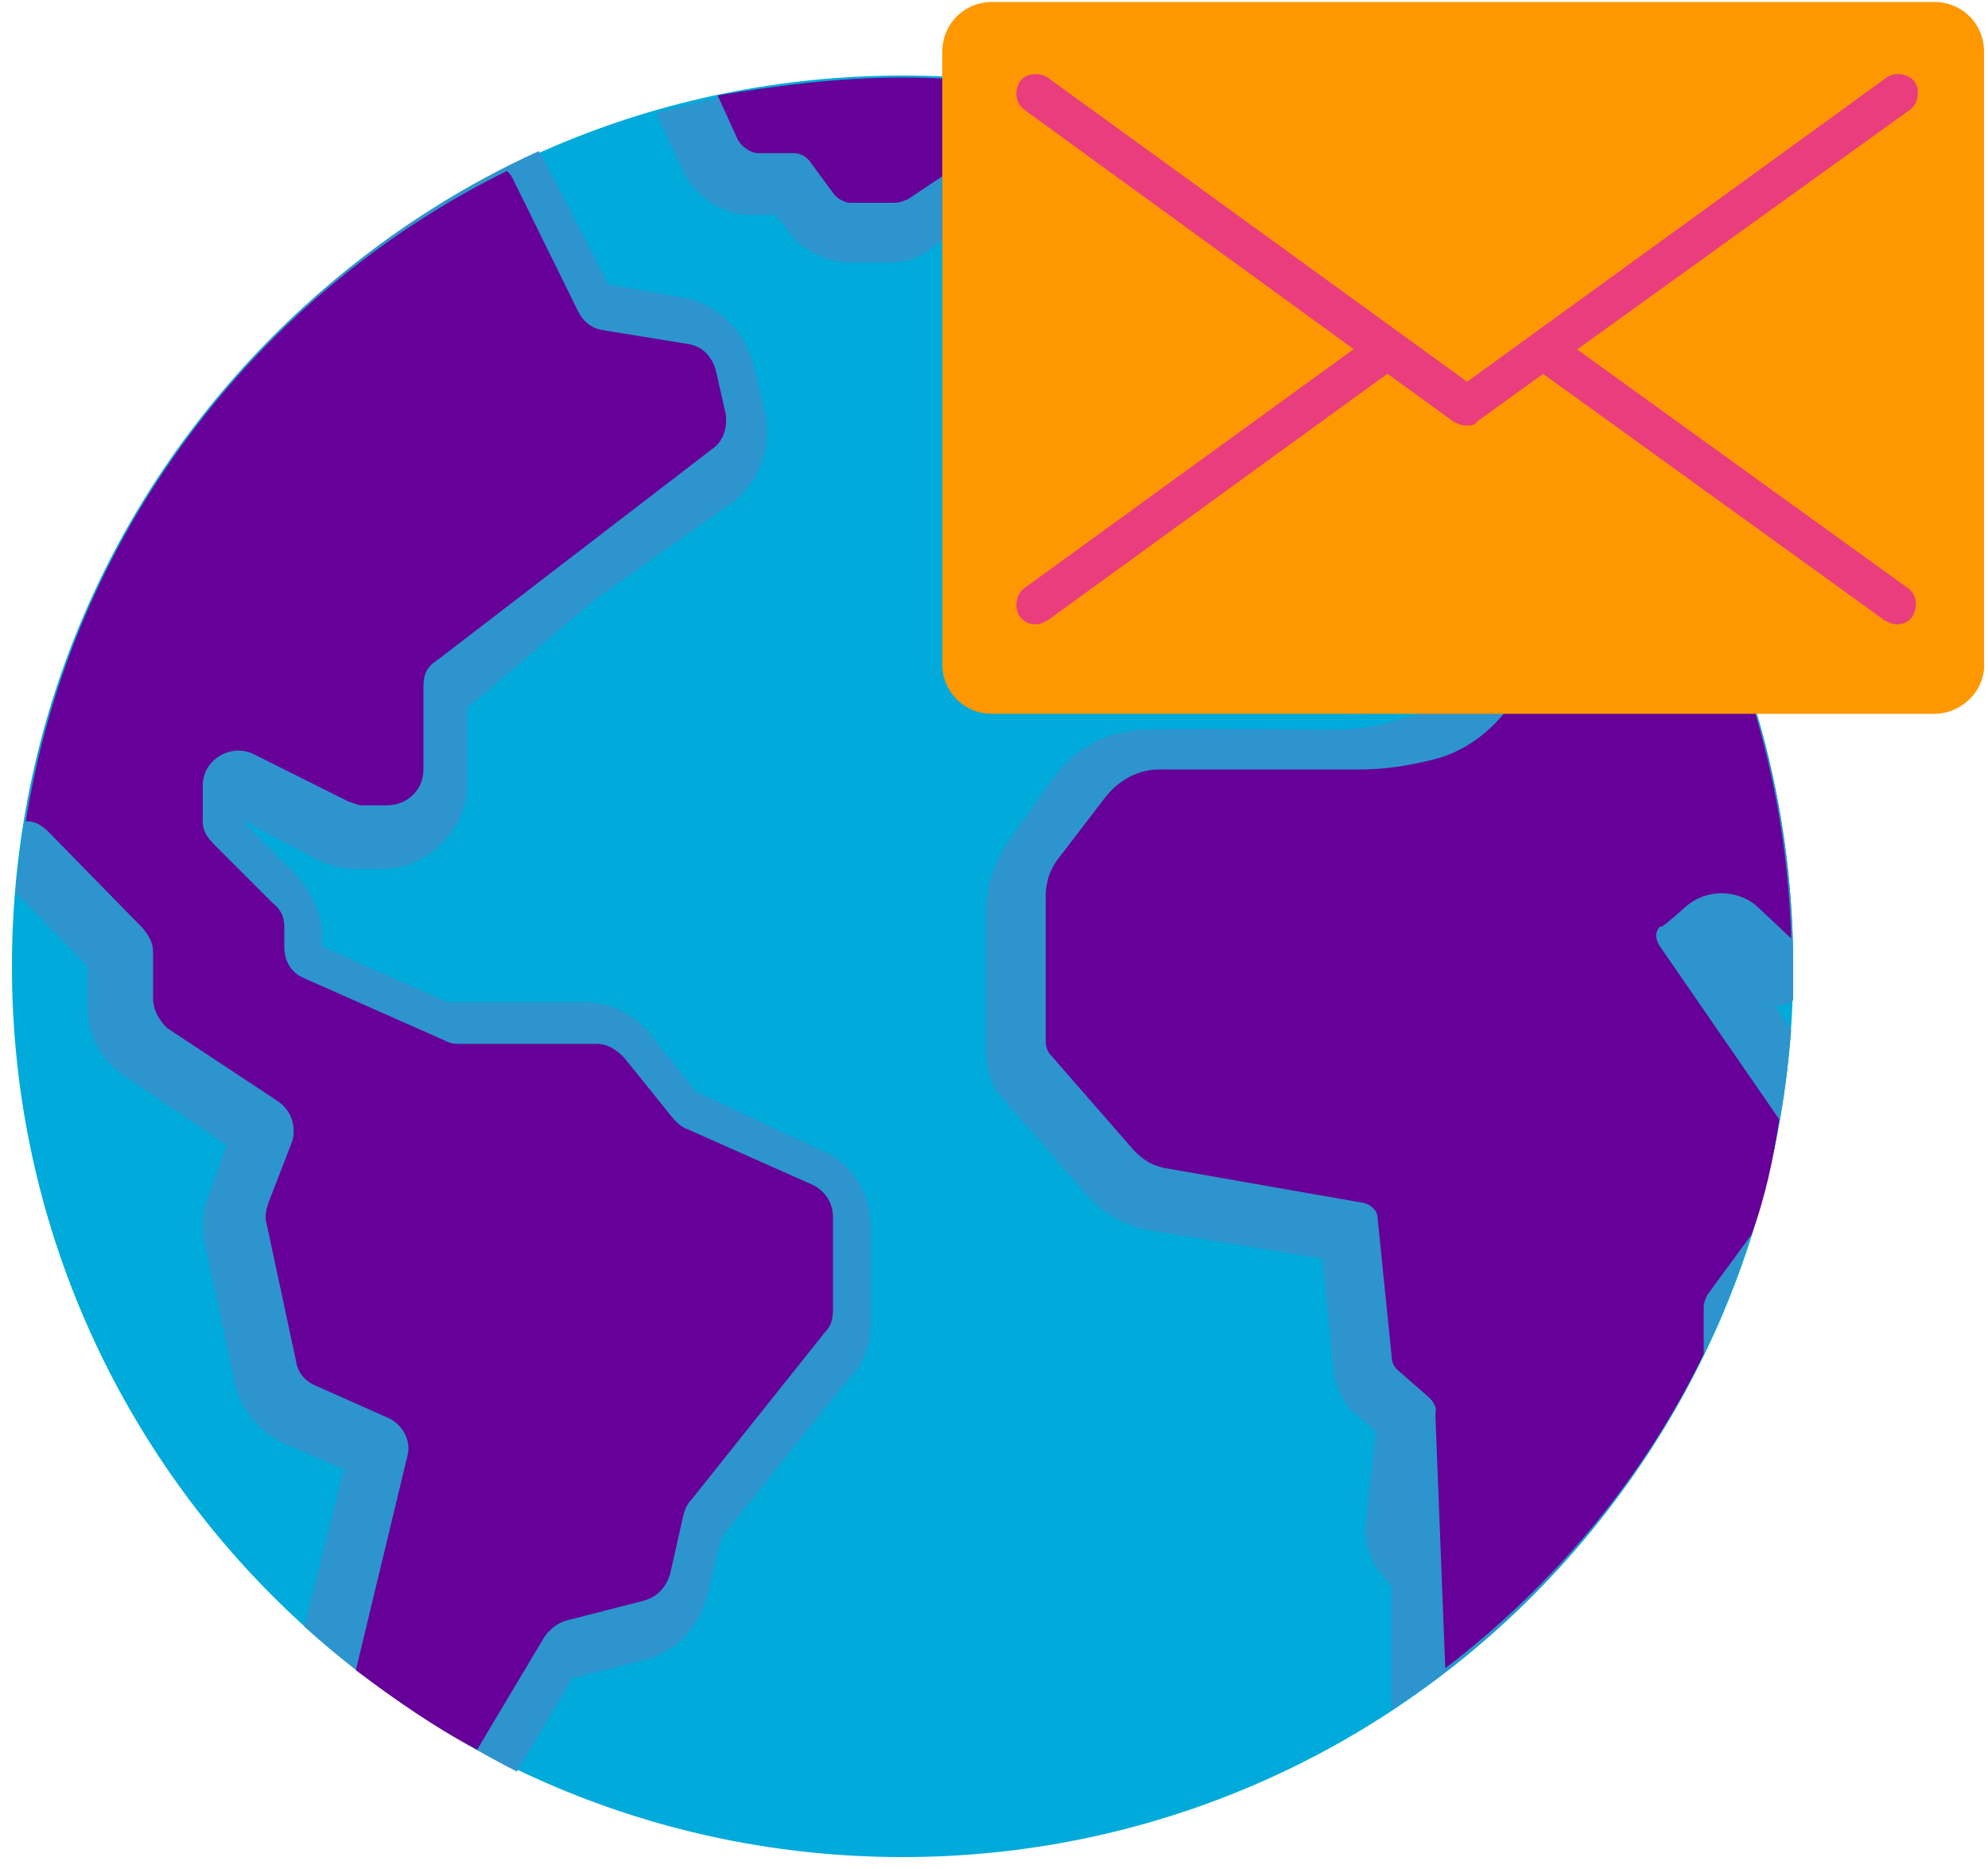<svg width="100" height="94" viewBox="0 0 100 94" fill="none" xmlns="http://www.w3.org/2000/svg">
<path d="M45.4 93.4C70.142 93.4 90.2 73.342 90.2 48.6C90.2 23.858 70.142 3.8 45.4 3.8C20.658 3.8 0.6 23.858 0.6 48.6C0.6 73.342 20.658 93.4 45.4 93.4Z" fill="#00AADA"/>
<path d="M45.4 3.9C41.1 3.9 36.9 4.6 33 5.7L34.4 8.7C35.1 10 36.4 10.8 37.8 10.8H39L39.7 11.7C40.4 12.6 41.6 13.2 42.7 13.2H44.8C45.5 13.2 46.3 13 46.8 12.5L49.2 10.9C50.2 10.2 50.9 9 50.9 7.7V7.3L52.5 6.6C53.3 6.2 53.9 5.6 54.3 4.7C51.4 4.1 48.5 3.9 45.4 3.9V3.9ZM0.8 44.9L4.4 48.6V50.6C4.4 52.1 5.1 53.4 6.4 54.2L11.4 57.6L10.5 60.1C10.2 60.8 10.1 61.7 10.3 62.5L11.8 69.5C12.1 70.9 13 72 14.3 72.6L17.3 73.9L15.3 81.8C18.5 84.7 22.1 87.1 26 89.1L28.8 84.4L32.4 83.5C34 83.1 35.2 81.8 35.6 80.2L36.3 77.3L42.9 69.1C43.6 68.4 43.8 67.3 43.8 66.4V61.7C43.8 60 42.8 58.4 41.2 57.8L35 54.9L32.7 52C31.9 51 30.7 50.4 29.3 50.4H22.5L16.2 47.6V47.1C16.2 46 15.7 44.9 14.9 44L12.3 41.4V41.3L15.9 43.2C16.5 43.5 17.2 43.7 17.9 43.7H19.2C21.6 43.7 23.5 41.7 23.5 39.4V35.6L30 30.1L36.8 25.3C38.2 24.3 38.8 22.5 38.5 20.8L37.9 18.4C37.5 16.7 36.1 15.3 34.5 15L30.6 14.3L27.4 8.1C27.3 7.9 27.2 7.8 27.1 7.6C12.6 14.2 2.2 28.3 0.8 44.9ZM90.1 51.8L89.3 50.6C89.6 50.6 90 50.5 90.2 50.3V48.6C90.2 33.9 83.1 20.8 72.1 12.7C71 13.3 70.1 14.3 69.9 15.5L65.2 16.2C64.2 16.3 63.2 16.8 62.4 17.5L61.7 18.3V12.4C61.7 10.6 60.2 9.1 58.4 9.1H57.6C56 9.1 54.7 10.2 54.3 11.7L53.7 13.9C53.4 14.2 53 14.6 52.5 15C51.3 15.5 50.5 16.7 50.5 18.1V22.4C50.5 23.1 50.7 23.6 51.1 24.2C50.2 24.9 49.6 26.1 49.6 27.4V29.6C49.6 31.9 51.5 33.8 53.8 33.8H56.3C57.3 33.8 58.3 33.4 59 32.8L61.2 30.9L63.8 31C63.6 32.1 63.9 33.2 64.6 34.2C65.4 35.2 66.6 35.9 68 35.9H68.7C70 35.9 71.3 35.2 72.1 34.2L74.2 31.4C74.2 32.5 74 34.3 73.8 35.2L70 36.3C69 36.6 68 36.7 66.9 36.7C64.6 36.7 60.4 36.6 57.7 36.7C55.8 36.7 54.1 37.6 53 39.1L50.8 42.2C50.1 43.2 49.6 44.5 49.6 45.8V53C49.6 53.8 49.9 54.7 50.4 55.2L54.5 59.9C55.4 61 56.6 61.7 58 61.9L66.5 63.3L67.1 69C67.2 69.8 67.6 70.7 68.3 71.2L69.2 72L68.7 76.6C68.6 77.5 68.9 78.5 69.5 79.2L70 79.8V86C81.2 78.7 89 66.2 90.1 51.8Z" fill="#2E94CD"/>
<path d="M57.1 12.9L56.6 14.9C56.5 15.2 54.3 17.1 54.3 17.1C53.9 17.1 53.6 17.4 53.6 17.8V22.2C53.6 22.6 53.9 22.9 54.3 22.9H56.9C57.3 22.9 57.6 22.6 57.6 22.2V20.2C57.6 20 57.7 19.8 57.8 19.7L59.4 18.2C59.5 18.1 59.6 17.9 59.6 17.7V12.1C59.6 11.7 59.3 11.4 58.9 11.4H58C57.6 11.4 57.3 11.7 57.3 12L57.1 12.9V12.9ZM45.4 3.9C42.2 3.9 39.1 4.3 36.1 4.8L37.1 7C37.3 7.4 37.8 7.7 38.1 7.7H39.9C40.3 7.7 40.6 7.9 40.8 8.2L41.9 9.7C42.1 10 42.5 10.2 42.8 10.2H45C45.2 10.2 45.5 10.1 45.7 10L48.1 8.4C48.5 8.2 48.7 7.8 48.7 7.4V6.2C48.7 5.7 49 5.4 49.4 5.2L51.1 4.5C49.2 4 47.3 3.9 45.4 3.9V3.9ZM1.3 41.3C1.8 41.3 2.1 41.5 2.5 41.9L7.2 46.7C7.5 47.1 7.7 47.4 7.7 47.9V50.2C7.7 50.8 8 51.3 8.4 51.7L14 55.4C14.7 55.9 14.9 56.7 14.7 57.4L13.5 60.5C13.4 60.8 13.3 61.2 13.4 61.5L14.9 68.5C15 69.1 15.4 69.5 15.9 69.7L19.5 71.3C20.2 71.6 20.7 72.4 20.5 73.2L17.9 84C19.9 85.5 21.9 86.9 24 88L27.4 82.3C27.7 81.9 28.1 81.6 28.5 81.5L32.4 80.5C33.1 80.3 33.5 79.8 33.7 79.2L34.4 76.1C34.5 75.8 34.6 75.6 34.8 75.4L41.5 67C41.8 66.7 41.9 66.3 41.9 65.9V61.2C41.9 60.5 41.5 59.9 40.9 59.6L34.6 56.8C34.3 56.7 34.1 56.5 33.9 56.3L31.4 53.2C31 52.8 30.6 52.5 30 52.5H23C22.7 52.5 22.5 52.4 22.3 52.3L15.3 49.2C14.6 48.9 14.3 48.3 14.3 47.6V46.6C14.3 46.1 14.1 45.7 13.7 45.4L10.8 42.5C10.4 42.1 10.2 41.8 10.2 41.3V39.5C10.2 38.2 11.6 37.4 12.7 37.9L17.5 40.3C17.8 40.4 18 40.5 18.2 40.5H19.5C20.4 40.5 21.3 39.8 21.3 38.7V34.5C21.3 33.9 21.5 33.5 22 33.2L35.8 22.6C36.4 22.2 36.6 21.5 36.5 20.8L36 18.6C35.8 17.9 35.3 17.4 34.6 17.3L30.3 16.6C29.7 16.5 29.3 16.1 29.1 15.7L25.8 9C25.7 8.8 25.6 8.7 25.5 8.6C12.9 14.8 3.6 26.9 1.3 41.3ZM84.8 45.6C85.8 44.7 87.4 44.7 88.4 45.6L90.1 47.2C89.7 34 83.6 22.3 74.2 14.4C73.5 14.5 72.9 15 72.7 15.7L72.6 16.3C72.4 17 71.8 17.6 71 17.6L65.8 18.4C65.3 18.4 65 18.6 64.6 18.9L58.8 25C58.5 25.3 58.1 25.5 57.6 25.5H54.2C53.3 25.5 52.5 26.2 52.5 27.2V29.4C52.5 30.3 53.2 31.1 54.2 31.1H56.7C57.1 31.1 57.4 31 57.7 30.7L60.2 28.7C60.5 28.4 60.9 28.3 61.3 28.3L65.4 28.4C66.4 28.4 67.3 29.4 67 30.4L66.9 31C66.6 32 67.4 33 68.5 33H69.2C69.8 33 70.2 32.7 70.5 32.3L73.5 28.3C73.9 27.8 74.3 27.6 74.9 27.6L75.7 27.7C76.5 27.8 77.3 28.4 77.3 29.4V31.5C77.3 34.5 75 37.5 72.1 38.2C70.9 38.5 69.7 38.7 68.4 38.7H58.3C57.3 38.7 56.3 39.2 55.6 40.1L53.3 43.1C52.8 43.7 52.6 44.4 52.6 45.1V52.4C52.6 52.6 52.7 52.9 52.8 53L56.9 57.7C57.5 58.4 58.1 58.7 58.9 58.8L68.6 60.5C69 60.6 69.3 60.9 69.3 61.3L70 68.2C70 68.5 70.1 68.7 70.3 68.9L71.9 70.3C72.1 70.5 72.3 70.8 72.2 71.1L72.7 83.9C78.2 79.7 82.7 74.3 85.7 68.1V65.7C85.7 65.5 85.8 65.3 85.9 65.1L88.1 62.1C88.8 60.2 89.2 58.3 89.5 56.3L83.5 47.6C83.3 47.3 83.2 46.9 83.5 46.6C83.6 46.7 84.2 46.1 84.8 45.6V45.6Z" fill="#660098"/>
<path d="M97.3 35.9H49.9C48.5 35.9 47.4 34.8 47.4 33.4V2.6C47.4 1.2 48.5 0.1 49.9 0.1H97.3C98.7 0.1 99.8 1.2 99.8 2.6V33.3C99.9 34.7 98.7 35.9 97.3 35.9Z" fill="#FF9800"/>
<path d="M73.7 21.4C73.5 21.4 73.3 21.3 73.1 21.2L51.5 5.5C51.1 5.2 51 4.6 51.3 4.1C51.6 3.7 52.2 3.6 52.7 3.9L73.8 19.2L94.9 3.9C95.3 3.6 96 3.7 96.3 4.1C96.6 4.5 96.5 5.2 96.1 5.5L74.3 21.2C74.2 21.4 74 21.4 73.7 21.4V21.4Z" fill="#EA3D7D"/>
<path d="M52.1 31.4C51.8 31.4 51.5 31.3 51.3 31C51 30.6 51.1 29.9 51.5 29.6L69 16.9C69.4 16.6 70.1 16.7 70.4 17.1C70.7 17.5 70.6 18.2 70.2 18.5L52.7 31.2C52.5 31.3 52.3 31.4 52.1 31.4V31.4Z" fill="#EA3D7D"/>
<path d="M95.4 31.4C95.2 31.4 95 31.3 94.8 31.2L77.2 18.5C76.8 18.2 76.7 17.6 77 17.1C77.3 16.7 77.9 16.6 78.4 16.9L96 29.6C96.4 29.9 96.5 30.5 96.2 31C96 31.3 95.7 31.4 95.4 31.4Z" fill="#EA3D7D"/>
</svg>
